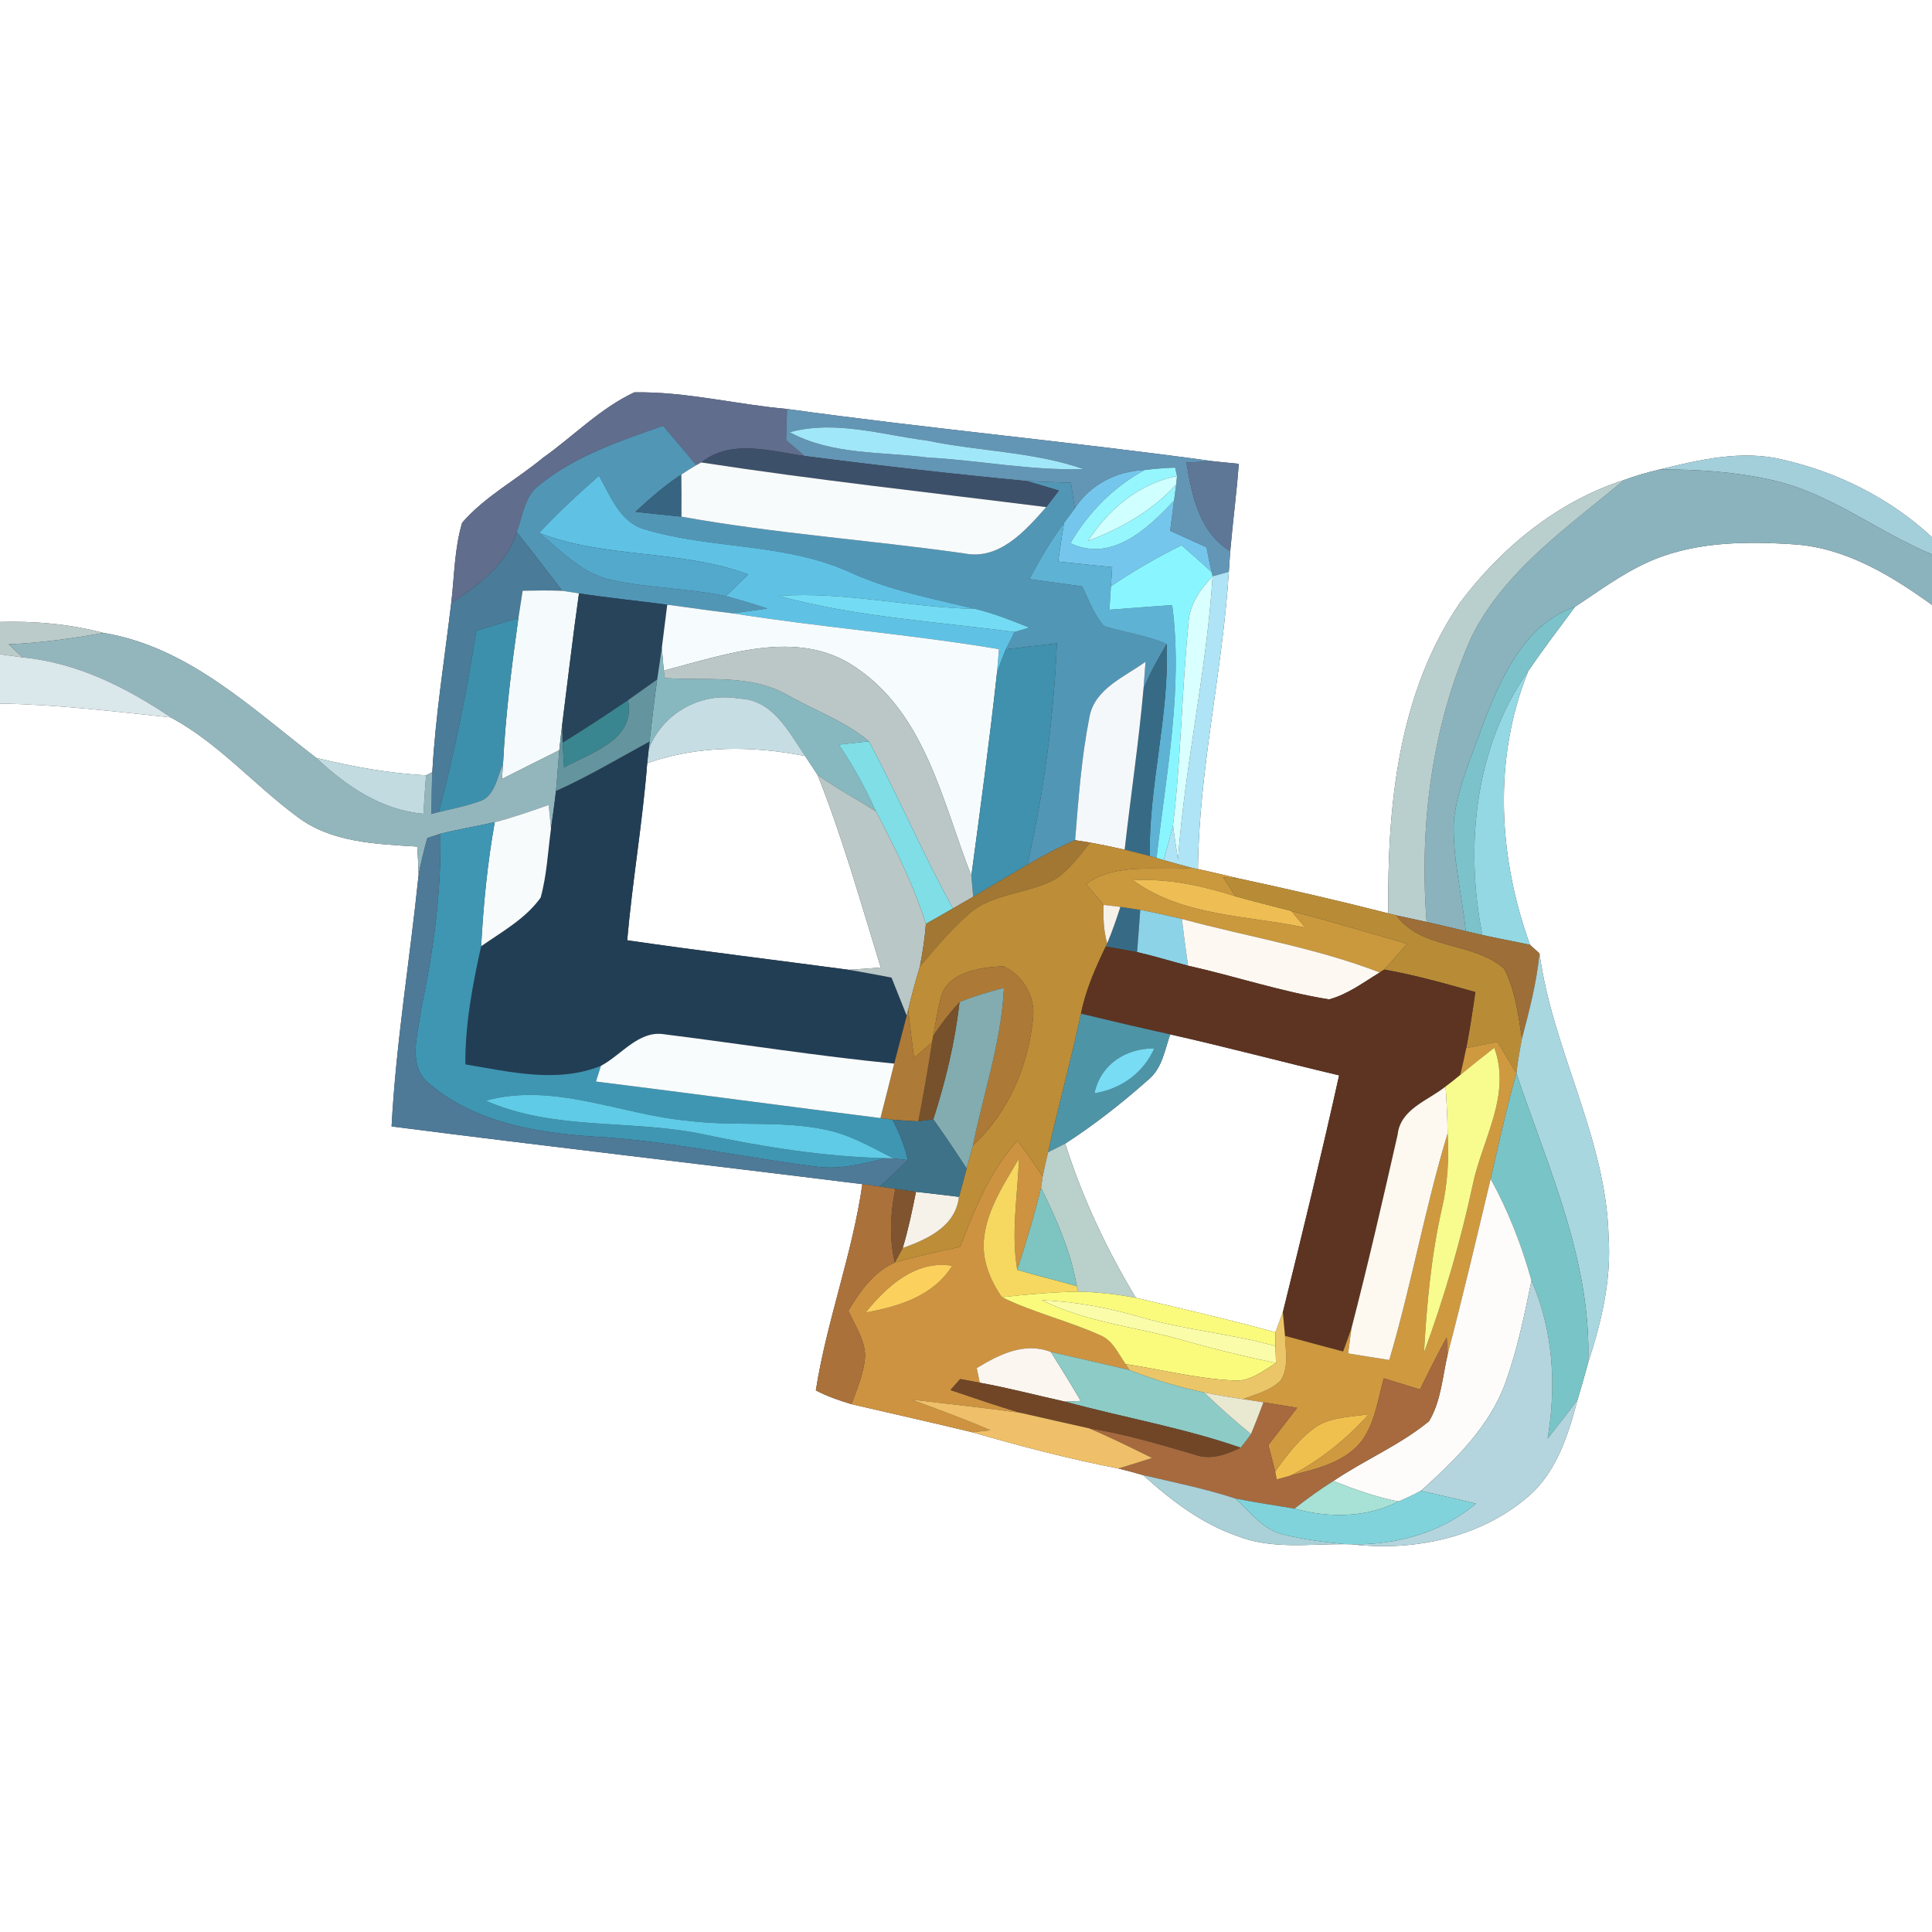 <?xml version="1.0" encoding="UTF-8" ?>
<!DOCTYPE svg PUBLIC "-//W3C//DTD SVG 1.1//EN" "http://www.w3.org/Graphics/SVG/1.1/DTD/svg11.dtd">
<svg width="250pt" height="250pt" viewBox="0 0 250 250" version="1.1" xmlns="http://www.w3.org/2000/svg">
<rect x="0" y="0" width="250" height="250" fill="#333333" stroke="none"/>
<g id="#ffffffff">
<path fill="#ffffff" opacity="1.00" d=" M 0.00 0.00 L 250.00 0.00 L 250.00 69.52 C 244.60 64.49 237.78 61.09 230.61 59.46 C 225.33 58.20 219.94 59.49 214.80 60.74 C 213.22 61.11 211.67 61.55 210.15 62.11 C 201.59 64.87 194.29 70.83 188.94 77.97 C 180.90 89.69 179.49 104.37 179.65 118.19 C 173.20 116.54 166.70 115.05 160.19 113.65 C 158.46 113.25 156.74 112.82 155.01 112.46 C 155.15 99.52 158.20 86.86 159.01 73.99 C 159.06 73.32 159.14 72.00 159.19 71.33 C 159.52 67.56 160.02 63.80 160.30 60.02 C 159.51 59.94 157.92 59.78 157.13 59.70 C 138.73 57.17 120.23 55.47 101.84 52.92 C 95.24 52.34 88.72 50.65 82.08 50.77 C 77.66 52.84 74.21 56.44 70.26 59.24 C 66.82 62.09 62.75 64.24 59.80 67.64 C 58.80 71.00 58.80 74.56 58.39 78.03 C 57.52 85.32 56.35 92.58 55.94 99.92 L 55.14 100.33 C 50.34 100.07 45.59 99.21 40.92 98.07 C 32.48 91.60 24.32 83.69 13.39 81.90 C 9.02 80.75 4.51 80.35 0.00 80.48 L 0.00 0.00 Z" />
<path fill="#ffffff" opacity="1.00" d=" M 212.94 72.88 C 218.87 70.10 225.60 70.01 232.00 70.43 C 238.73 70.82 244.68 74.44 250.00 78.28 L 250.00 250.00 L 0.00 250.00 L 0.00 91.04 C 7.41 91.16 14.76 92.06 22.12 92.84 C 28.25 96.15 32.84 101.51 38.38 105.62 C 42.81 109.04 48.64 109.21 53.99 109.55 C 54.07 110.76 54.13 111.97 54.17 113.18 C 53.06 124.05 51.25 134.85 50.67 145.76 C 70.96 148.37 91.29 150.70 111.59 153.23 C 110.30 162.28 106.98 170.90 105.57 179.92 C 107.03 180.69 108.60 181.22 110.18 181.70 C 115.40 182.91 120.63 184.08 125.84 185.34 C 132.07 187.14 138.34 188.79 144.71 190.02 C 145.78 190.28 146.86 190.57 147.92 190.88 C 151.53 194.14 155.48 197.16 160.13 198.77 C 164.57 200.51 169.41 199.78 174.05 199.81 L 174.90 199.83 C 182.89 200.77 191.48 199.02 197.70 193.69 C 201.44 190.50 202.93 185.65 204.15 181.07 C 204.63 179.49 205.08 177.90 205.51 176.31 C 207.23 171.04 208.54 165.55 208.15 159.97 C 207.81 147.20 200.90 135.90 199.21 123.38 C 198.91 123.10 198.29 122.54 197.98 122.26 C 193.87 110.91 193.17 98.15 197.76 86.82 C 199.69 84.00 201.76 81.27 203.81 78.52 C 206.79 76.56 209.68 74.39 212.94 72.88 Z" />
<path fill="#ffffff" opacity="1.00" d=" M 83.75 98.75 C 90.34 96.43 97.40 96.49 104.19 97.83 C 104.72 98.64 105.26 99.46 105.79 100.27 C 109.04 108.39 111.39 116.84 113.97 125.19 C 112.58 125.31 111.20 125.41 109.81 125.49 C 100.26 124.21 90.69 123.06 81.16 121.67 C 81.83 114.01 83.15 106.42 83.75 98.75 Z" />
<path fill="#ffffff" opacity="1.00" d=" M 151.42 133.85 C 158.74 135.49 165.98 137.43 173.28 139.15 C 171.01 149.41 168.52 159.61 166.00 169.81 C 165.76 170.46 165.29 171.75 165.05 172.40 C 159.07 170.76 153.02 169.36 146.98 167.94 C 143.19 161.66 140.06 154.98 137.84 147.98 C 141.66 145.51 145.25 142.68 148.65 139.66 C 150.38 138.21 150.72 135.87 151.42 133.85 Z" />
</g>
<g id="#606d8dff">
<path fill="#606d8d" opacity="1.00" d=" M 70.26 59.24 C 74.21 56.44 77.66 52.84 82.08 50.77 C 88.72 50.65 95.24 52.34 101.84 52.92 C 101.80 54.27 101.77 55.62 101.73 56.97 C 102.52 57.65 103.31 58.32 104.11 59.00 C 99.66 58.39 94.66 56.76 90.74 59.84 L 90.10 60.19 C 88.68 58.49 87.25 56.80 85.81 55.11 C 80.22 57.05 74.44 59.00 69.78 62.78 C 67.85 64.20 67.65 66.77 66.86 68.85 C 65.59 73.07 61.90 75.73 58.39 78.03 C 58.80 74.56 58.80 71.00 59.80 67.64 C 62.75 64.24 66.82 62.09 70.26 59.24 Z" />
</g>
<g id="#6395b5ff">
<path fill="#6395b5" opacity="1.00" d=" M 101.84 52.92 C 120.23 55.47 138.73 57.17 157.13 59.70 C 155.92 59.73 154.72 59.78 153.52 59.85 C 154.24 64.15 155.17 68.83 159.19 71.33 C 159.14 72.00 159.06 73.32 159.01 73.99 C 158.49 74.13 157.43 74.42 156.91 74.57 L 156.77 74.03 C 156.54 72.96 156.32 71.89 156.12 70.82 C 154.55 70.10 152.98 69.39 151.41 68.69 C 151.58 67.38 151.75 66.08 151.92 64.77 C 151.99 64.26 152.12 63.22 152.19 62.71 L 152.30 61.59 L 152.06 60.51 C 150.74 60.55 149.42 60.66 148.12 60.82 C 144.44 60.97 141.09 62.70 139.07 65.79 C 138.91 64.68 138.74 63.57 138.57 62.46 C 136.65 62.40 134.72 62.35 132.79 62.24 C 123.21 61.32 113.65 60.24 104.11 59.00 C 103.31 58.32 102.52 57.65 101.73 56.97 C 101.77 55.62 101.80 54.27 101.84 52.92 M 102.19 55.93 C 107.65 58.89 114.04 58.43 120.01 59.20 C 126.76 59.57 133.43 60.92 140.21 60.70 C 133.70 58.43 126.71 58.42 120.01 57.02 C 114.12 56.27 108.09 54.32 102.19 55.93 Z" />
</g>
<g id="#5296b6ff">
<path fill="#5296b6" opacity="1.00" d=" M 69.78 62.78 C 74.44 59.00 80.22 57.05 85.81 55.11 C 87.25 56.80 88.68 58.49 90.10 60.19 C 89.44 60.58 88.78 60.99 88.14 61.42 C 86.02 62.82 84.09 64.49 82.23 66.23 C 84.20 66.45 86.17 66.65 88.15 66.85 C 100.27 69.04 112.58 69.88 124.77 71.61 C 129.31 72.53 132.69 68.67 135.38 65.62 C 135.93 64.91 136.48 64.20 137.02 63.48 C 135.62 63.05 134.21 62.62 132.79 62.24 C 134.72 62.35 136.65 62.40 138.57 62.46 C 138.74 63.57 138.91 64.68 139.07 65.79 C 138.73 66.26 138.04 67.19 137.70 67.66 C 135.99 69.94 134.53 72.40 133.22 74.93 C 135.49 75.26 137.76 75.56 140.03 75.88 C 140.89 77.62 141.55 79.53 142.85 81.02 C 145.53 81.87 148.37 82.20 150.97 83.34 C 149.86 85.20 148.80 87.11 147.97 89.12 C 148.04 88.25 148.16 86.50 148.23 85.63 C 145.52 87.60 141.61 89.13 140.97 92.81 C 139.93 98.05 139.55 103.40 139.12 108.72 C 136.99 109.63 134.95 110.72 132.95 111.89 C 135.08 102.49 136.35 92.87 136.76 83.25 C 134.56 83.49 132.36 83.75 130.16 84.01 C 130.44 83.45 131.00 82.34 131.28 81.78 C 131.75 81.64 132.71 81.35 133.18 81.21 C 130.89 80.28 128.58 79.37 126.17 78.79 C 120.69 77.46 115.09 76.41 109.94 74.03 C 101.57 70.23 92.07 71.10 83.39 68.49 C 80.20 67.57 79.00 64.18 77.51 61.57 C 74.82 63.92 72.20 66.36 69.76 68.96 C 72.60 71.27 75.27 74.19 78.99 75.02 C 83.91 76.11 88.99 76.12 93.93 77.14 C 95.74 77.60 97.53 78.16 99.31 78.74 C 97.80 78.97 96.28 79.18 94.76 79.36 C 91.95 79.04 89.15 78.61 86.34 78.25 C 82.54 77.74 78.71 77.37 74.92 76.78 C 74.38 76.70 73.31 76.53 72.77 76.45 C 70.78 73.93 68.89 71.34 66.86 68.85 C 67.65 66.77 67.85 64.20 69.78 62.78 Z" />
</g>
<g id="#a1e7faff">
<path fill="#a1e7fa" opacity="1.00" d=" M 102.19 55.93 C 108.09 54.32 114.12 56.27 120.01 57.02 C 126.71 58.42 133.70 58.43 140.21 60.70 C 133.43 60.92 126.76 59.57 120.01 59.20 C 114.04 58.43 107.65 58.89 102.19 55.93 Z" />
</g>
<g id="#3d506aff">
<path fill="#3d506a" opacity="1.00" d=" M 90.74 59.84 C 94.66 56.76 99.66 58.39 104.11 59.00 C 113.65 60.24 123.21 61.32 132.79 62.24 C 134.21 62.62 135.62 63.05 137.02 63.48 C 136.48 64.20 135.93 64.91 135.38 65.62 C 120.49 63.74 105.57 62.12 90.74 59.84 Z" />
</g>
<g id="#a3cfdbff">
<path fill="#a3cfdb" opacity="1.00" d=" M 214.80 60.74 C 219.94 59.49 225.33 58.20 230.61 59.46 C 237.78 61.09 244.60 64.49 250.00 69.52 L 250.00 71.73 C 242.88 68.79 236.69 63.67 229.04 62.07 C 224.37 61.03 219.57 60.73 214.80 60.74 Z" />
</g>
<g id="#f8fbfcff">
<path fill="#f8fbfc" opacity="1.00" d=" M 90.10 60.19 L 90.74 59.84 C 105.57 62.12 120.49 63.74 135.38 65.62 C 132.69 68.67 129.31 72.53 124.77 71.61 C 112.58 69.88 100.27 69.04 88.15 66.85 C 88.17 65.03 88.16 63.22 88.14 61.42 C 88.78 60.99 89.44 60.58 90.10 60.19 Z" />
</g>
<g id="#5f7796ff">
<path fill="#5f7796" opacity="1.00" d=" M 153.52 59.85 C 154.72 59.78 155.92 59.73 157.13 59.70 C 157.92 59.78 159.51 59.94 160.30 60.02 C 160.02 63.80 159.52 67.56 159.19 71.33 C 155.17 68.83 154.24 64.15 153.52 59.85 Z" />
</g>
<g id="#75c6ecff">
<path fill="#75c6ec" opacity="1.00" d=" M 139.07 65.79 C 141.09 62.70 144.44 60.97 148.12 60.82 C 144.08 63.00 140.81 66.34 138.51 70.29 C 143.83 72.84 148.55 68.40 151.92 64.77 C 151.75 66.08 151.58 67.38 151.41 68.69 C 152.98 69.39 154.55 70.10 156.12 70.82 C 156.32 71.89 156.54 72.96 156.77 74.03 C 155.51 72.83 154.19 71.70 152.89 70.56 C 149.73 72.13 146.67 73.88 143.75 75.87 C 143.80 75.25 143.88 74.01 143.92 73.39 C 141.59 73.15 139.26 72.91 136.93 72.67 C 137.16 71.00 137.40 69.32 137.70 67.66 C 138.04 67.19 138.73 66.26 139.07 65.79 Z" />
</g>
<g id="#95f6feff">
<path fill="#95f6fe" opacity="1.00" d=" M 148.12 60.82 C 149.42 60.66 150.74 60.55 152.06 60.51 L 152.30 61.59 C 147.38 62.59 143.45 65.85 140.79 70.00 C 145.05 68.39 149.09 66.10 152.19 62.71 C 152.12 63.22 151.99 64.26 151.92 64.77 C 148.55 68.40 143.83 72.84 138.51 70.29 C 140.81 66.34 144.08 63.00 148.12 60.82 Z" />
</g>
<g id="#8bb3bdff">
<path fill="#8bb3bd" opacity="1.00" d=" M 210.15 62.11 C 211.67 61.55 213.22 61.11 214.80 60.74 C 219.57 60.73 224.37 61.03 229.04 62.07 C 236.69 63.67 242.88 68.79 250.00 71.73 L 250.00 78.28 C 244.68 74.44 238.73 70.82 232.00 70.43 C 225.60 70.01 218.87 70.10 212.94 72.88 C 209.68 74.39 206.79 76.56 203.81 78.52 C 197.41 80.73 194.45 87.27 192.13 93.10 C 190.65 97.36 188.68 101.54 188.13 106.05 C 187.91 110.91 189.17 115.68 189.67 120.49 C 187.98 120.08 186.29 119.68 184.60 119.30 C 183.64 106.77 185.27 93.90 190.43 82.37 C 194.74 73.74 202.96 68.15 210.15 62.11 Z" />
</g>
<g id="#5fc2e5ff">
<path fill="#5fc2e5" opacity="1.00" d=" M 69.76 68.96 C 72.20 66.36 74.82 63.92 77.51 61.57 C 79.00 64.18 80.20 67.57 83.39 68.49 C 92.07 71.10 101.57 70.23 109.94 74.03 C 115.09 76.41 120.69 77.46 126.17 78.79 C 117.67 78.62 109.29 76.50 100.77 77.11 C 110.71 79.83 121.09 80.43 131.28 81.78 C 131.00 82.34 130.44 83.45 130.16 84.01 C 129.74 85.01 129.36 86.02 129.01 87.05 C 129.07 86.29 129.20 84.77 129.27 84.00 C 117.82 82.08 106.23 81.18 94.76 79.36 C 96.28 79.18 97.80 78.97 99.31 78.74 C 97.53 78.16 95.74 77.60 93.93 77.14 C 94.89 76.20 95.86 75.27 96.82 74.33 C 88.07 71.08 78.46 72.31 69.76 68.96 Z" />
</g>
<g id="#376481ff">
<path fill="#376481" opacity="1.00" d=" M 82.23 66.23 C 84.09 64.49 86.02 62.82 88.14 61.42 C 88.16 63.22 88.17 65.03 88.15 66.85 C 86.17 66.65 84.20 66.45 82.23 66.23 Z" />
</g>
<g id="#cfffffff">
<path fill="#cfffff" opacity="1.00" d=" M 140.79 70.00 C 143.45 65.85 147.38 62.59 152.30 61.59 L 152.19 62.71 C 149.09 66.10 145.05 68.39 140.79 70.00 Z" />
</g>
<g id="#b9cfceff">
<path fill="#b9cfce" opacity="1.00" d=" M 188.94 77.97 C 194.29 70.83 201.59 64.87 210.15 62.11 C 202.96 68.15 194.74 73.74 190.43 82.37 C 185.27 93.90 183.64 106.77 184.60 119.30 C 183.29 119.02 181.98 118.74 180.68 118.45 C 180.42 118.39 179.91 118.26 179.65 118.19 C 179.49 104.37 180.90 89.69 188.94 77.97 Z" />
</g>
<g id="#5eb2d4ff">
<path fill="#5eb2d4" opacity="1.00" d=" M 133.22 74.93 C 134.53 72.40 135.99 69.94 137.70 67.66 C 137.40 69.32 137.16 71.00 136.93 72.67 C 139.26 72.91 141.59 73.15 143.92 73.39 C 143.88 74.01 143.80 75.25 143.75 75.87 C 143.69 76.88 143.62 77.89 143.56 78.90 C 146.26 78.68 148.97 78.49 151.68 78.29 C 153.12 89.23 150.86 100.18 149.66 111.03 L 148.77 110.77 C 148.65 101.56 151.32 92.56 150.97 83.34 C 148.37 82.20 145.53 81.87 142.85 81.02 C 141.55 79.53 140.89 77.62 140.03 75.88 C 137.76 75.56 135.49 75.26 133.22 74.93 Z" />
</g>
<g id="#4a7b98ff">
<path fill="#4a7b98" opacity="1.00" d=" M 66.86 68.85 C 68.89 71.34 70.78 73.93 72.77 76.45 C 71.06 76.38 69.34 76.41 67.63 76.44 C 67.44 77.62 67.26 78.80 67.08 79.98 C 65.26 80.52 63.45 81.07 61.64 81.61 C 60.40 89.51 58.83 97.35 56.79 105.08 L 55.80 105.34 C 55.83 103.53 55.86 101.72 55.94 99.92 C 56.35 92.58 57.52 85.32 58.39 78.03 C 61.90 75.73 65.59 73.07 66.86 68.85 Z" />
</g>
<g id="#53a9ccff">
<path fill="#53a9cc" opacity="1.00" d=" M 69.76 68.96 C 78.46 72.31 88.07 71.08 96.82 74.33 C 95.86 75.27 94.89 76.20 93.93 77.14 C 88.99 76.12 83.91 76.11 78.99 75.02 C 75.27 74.19 72.60 71.27 69.76 68.96 Z" />
</g>
<g id="#89f6ffff">
<path fill="#89f6ff" opacity="1.00" d=" M 143.75 75.87 C 146.67 73.88 149.73 72.13 152.89 70.56 C 154.19 71.70 155.51 72.83 156.77 74.03 L 156.91 74.57 C 155.27 76.29 153.85 78.32 153.78 80.79 C 152.91 89.44 152.83 98.16 151.79 106.80 C 151.42 108.31 150.99 109.80 150.58 111.30 L 149.66 111.03 C 150.86 100.18 153.12 89.23 151.68 78.29 C 148.97 78.49 146.26 78.68 143.56 78.90 C 143.62 77.89 143.69 76.88 143.75 75.87 Z" />
</g>
<g id="#aee4f5ff">
<path fill="#aee4f5" opacity="1.00" d=" M 156.91 74.57 C 157.43 74.42 158.49 74.13 159.01 73.99 C 158.20 86.86 155.15 99.52 155.01 112.46 L 154.23 112.30 C 153.00 111.98 151.79 111.65 150.58 111.30 C 150.99 109.80 151.42 108.31 151.79 106.80 C 151.97 108.28 152.20 109.75 152.43 111.22 C 153.33 98.93 156.13 86.86 156.91 74.57 Z" />
</g>
<g id="#d9ffffff">
<path fill="#d9ffff" opacity="1.00" d=" M 153.78 80.79 C 153.85 78.32 155.27 76.29 156.91 74.57 C 156.13 86.86 153.33 98.93 152.43 111.22 C 152.20 109.75 151.97 108.28 151.79 106.80 C 152.83 98.16 152.91 89.44 153.78 80.79 Z" />
</g>
<g id="#f5fbfcff">
<path fill="#f5fbfc" opacity="1.00" d=" M 67.63 76.44 C 69.34 76.41 71.06 76.38 72.77 76.45 C 73.31 76.53 74.38 76.70 74.92 76.78 C 74.11 82.47 73.46 88.18 72.73 93.88 C 72.60 94.94 72.48 96.01 72.37 97.08 C 69.89 98.30 67.42 99.56 64.95 100.80 C 64.99 100.32 65.05 99.37 65.09 98.89 C 65.41 92.55 66.20 86.26 67.08 79.98 C 67.26 78.80 67.44 77.62 67.63 76.44 Z" />
</g>
<g id="#27445bff">
<path fill="#27445b" opacity="1.00" d=" M 74.92 76.78 C 78.71 77.37 82.54 77.74 86.34 78.25 C 86.12 80.11 85.86 81.97 85.64 83.84 C 85.45 85.20 85.23 86.56 85.04 87.92 C 83.77 88.81 82.52 89.72 81.26 90.61 C 78.48 92.50 75.66 94.34 72.80 96.11 C 72.78 95.55 72.75 94.44 72.73 93.88 C 73.46 88.18 74.11 82.47 74.92 76.78 Z" />
</g>
<g id="#73dcf4ff">
<path fill="#73dcf4" opacity="1.00" d=" M 100.77 77.11 C 109.29 76.50 117.67 78.62 126.17 78.79 C 128.58 79.37 130.89 80.28 133.18 81.21 C 132.71 81.35 131.75 81.64 131.28 81.78 C 121.09 80.43 110.71 79.83 100.77 77.11 Z" />
</g>
<g id="#f6fcfeff">
<path fill="#f6fcfe" opacity="1.00" d=" M 86.34 78.25 C 89.15 78.61 91.95 79.04 94.76 79.36 C 106.23 81.18 117.82 82.08 129.27 84.00 C 129.20 84.77 129.07 86.29 129.01 87.05 C 128.05 95.83 126.87 104.58 125.69 113.33 C 121.95 103.79 119.78 92.38 110.65 86.31 C 103.18 81.23 93.80 84.74 85.89 86.77 C 85.83 86.04 85.70 84.57 85.64 83.84 C 85.86 81.97 86.12 80.11 86.34 78.25 Z" />
</g>
<g id="#7cc2caff">
<path fill="#7cc2ca" opacity="1.00" d=" M 192.13 93.10 C 194.45 87.27 197.41 80.73 203.81 78.52 C 201.76 81.27 199.69 84.00 197.76 86.82 C 190.86 96.58 189.52 109.49 191.82 120.99 C 191.28 120.86 190.21 120.61 189.67 120.49 C 189.17 115.68 187.91 110.91 188.13 106.05 C 188.68 101.54 190.65 97.36 192.13 93.10 Z" />
</g>
<g id="#bbcbcaff">
<path fill="#bbcbca" opacity="1.00" d=" M 0.00 80.48 C 4.51 80.35 9.02 80.75 13.39 81.90 C 9.33 82.62 5.24 83.20 1.12 83.37 C 1.72 83.94 2.33 84.50 2.93 85.07 C 2.19 84.97 0.73 84.76 0.00 84.66 L 0.00 80.48 Z" />
</g>
<g id="#3d90acff">
<path fill="#3d90ac" opacity="1.00" d=" M 61.64 81.61 C 63.45 81.07 65.26 80.52 67.08 79.98 C 66.20 86.26 65.41 92.55 65.09 98.89 C 64.28 100.61 64.03 103.21 61.87 103.75 C 60.22 104.34 58.49 104.66 56.79 105.08 C 58.83 97.35 60.40 89.51 61.64 81.61 Z" />
</g>
<g id="#93b6bdff">
<path fill="#93b6bd" opacity="1.00" d=" M 1.12 83.37 C 5.24 83.20 9.33 82.62 13.39 81.90 C 24.32 83.69 32.48 91.60 40.92 98.07 C 44.80 101.71 49.33 104.83 54.79 105.30 C 54.90 103.64 54.99 101.98 55.14 100.33 L 55.94 99.92 C 55.86 101.72 55.83 103.53 55.80 105.34 L 56.79 105.08 C 58.49 104.66 60.22 104.34 61.87 103.75 C 64.03 103.21 64.28 100.61 65.09 98.89 C 65.05 99.37 64.99 100.32 64.95 100.80 C 67.42 99.56 69.89 98.30 72.37 97.08 C 72.22 98.84 72.11 100.61 71.94 102.37 C 71.77 103.98 71.52 105.59 71.30 107.20 C 71.23 106.44 71.07 104.92 71.00 104.16 C 68.69 104.96 66.39 105.79 64.02 106.39 C 61.68 106.92 59.31 107.30 56.99 107.89 C 56.56 108.03 55.72 108.31 55.30 108.44 C 54.85 110.01 54.48 111.59 54.17 113.18 C 54.13 111.97 54.07 110.76 53.99 109.55 C 48.64 109.21 42.81 109.04 38.38 105.62 C 32.84 101.51 28.25 96.15 22.12 92.84 C 16.35 88.95 9.96 85.74 2.93 85.07 C 2.33 84.50 1.72 83.94 1.12 83.37 Z" />
</g>
<g id="#3f91adff">
<path fill="#3f91ad" opacity="1.00" d=" M 130.16 84.01 C 132.36 83.75 134.56 83.49 136.76 83.25 C 136.35 92.87 135.08 102.49 132.95 111.89 C 130.60 113.26 128.27 114.66 125.93 116.04 C 125.87 115.36 125.75 114.01 125.69 113.33 C 126.87 104.58 128.05 95.83 129.01 87.05 C 129.36 86.02 129.74 85.01 130.16 84.01 Z" />
</g>
<g id="#87b8c0ff">
<path fill="#87b8c0" opacity="1.00" d=" M 85.04 87.92 C 85.23 86.56 85.45 85.20 85.64 83.84 C 85.70 84.57 85.83 86.04 85.89 86.77 L 86.04 87.74 C 91.38 88.12 97.16 87.16 102.00 89.99 C 105.48 91.96 109.35 93.32 112.45 95.92 C 111.14 96.06 109.84 96.22 108.53 96.36 C 110.42 99.07 111.96 102.00 113.35 104.99 C 110.84 103.41 108.22 102.00 105.79 100.27 C 105.26 99.46 104.72 98.64 104.19 97.83 C 102.06 94.70 99.97 90.49 95.62 90.40 C 90.70 89.50 85.79 92.26 83.95 96.89 L 84.05 95.97 C 84.35 93.28 84.66 90.60 85.04 87.92 Z" />
</g>
<g id="#bbc7c7ff">
<path fill="#bbc7c7" opacity="1.00" d=" M 85.89 86.77 C 93.80 84.74 103.18 81.23 110.65 86.31 C 119.78 92.38 121.95 103.79 125.69 113.33 C 125.75 114.01 125.87 115.36 125.93 116.04 C 125.06 116.54 124.18 117.05 123.31 117.55 C 119.42 110.48 116.24 103.04 112.45 95.92 C 109.35 93.32 105.48 91.96 102.00 89.99 C 97.16 87.16 91.38 88.12 86.04 87.74 L 85.89 86.77 Z" />
</g>
<g id="#376b85ff">
<path fill="#376b85" opacity="1.00" d=" M 147.97 89.12 C 148.80 87.11 149.86 85.20 150.97 83.34 C 151.32 92.56 148.65 101.56 148.77 110.77 C 147.69 110.48 146.61 110.21 145.53 109.95 C 146.31 103.00 147.35 96.08 147.97 89.12 Z" />
<path fill="#376b85" opacity="1.00" d=" M 144.98 117.35 C 145.62 117.45 146.91 117.64 147.55 117.74 C 147.42 119.56 147.29 121.38 147.14 123.20 C 146.13 123.02 144.10 122.65 143.09 122.47 L 143.27 122.07 C 143.92 120.53 144.46 118.94 144.98 117.35 Z" />
</g>
<g id="#dae7ebff">
<path fill="#dae7eb" opacity="1.00" d=" M 0.00 84.66 C 0.73 84.76 2.19 84.97 2.93 85.07 C 9.96 85.74 16.35 88.95 22.12 92.84 C 14.76 92.06 7.41 91.16 0.00 91.04 L 0.00 84.66 Z" />
</g>
<g id="#f5f8fbff">
<path fill="#f5f8fb" opacity="1.00" d=" M 140.97 92.81 C 141.61 89.13 145.52 87.60 148.23 85.63 C 148.16 86.50 148.04 88.25 147.97 89.12 C 147.35 96.08 146.31 103.00 145.53 109.95 C 144.05 109.61 142.56 109.30 141.07 109.03 C 140.58 108.95 139.61 108.79 139.12 108.72 C 139.55 103.40 139.93 98.05 140.97 92.81 Z" />
</g>
<g id="#94d8e4ff">
<path fill="#94d8e4" opacity="1.00" d=" M 191.82 120.99 C 189.52 109.49 190.86 96.58 197.76 86.82 C 193.17 98.15 193.87 110.91 197.98 122.26 C 195.93 121.82 193.86 121.44 191.82 120.99 Z" />
</g>
<g id="#64949eff">
<path fill="#64949e" opacity="1.00" d=" M 81.26 90.61 C 82.52 89.72 83.77 88.81 85.04 87.92 C 84.66 90.60 84.35 93.28 84.05 95.97 C 80.04 98.15 76.12 100.50 71.94 102.37 C 72.11 100.61 72.22 98.84 72.37 97.08 C 72.48 96.01 72.60 94.94 72.73 93.88 C 72.75 94.44 72.78 95.55 72.80 96.11 C 72.84 96.91 72.94 98.51 72.99 99.30 C 76.49 97.37 82.28 95.74 81.26 90.61 Z" />
</g>
<g id="#c6dde3ff">
<path fill="#c6dde3" opacity="1.00" d=" M 83.95 96.89 C 85.79 92.26 90.70 89.50 95.62 90.40 C 99.97 90.49 102.06 94.70 104.19 97.83 C 97.40 96.49 90.34 96.43 83.75 98.75 C 83.80 98.29 83.90 97.36 83.95 96.89 Z" />
</g>
<g id="#3a8690ff">
<path fill="#3a8690" opacity="1.00" d=" M 72.80 96.11 C 75.66 94.34 78.48 92.50 81.26 90.61 C 82.28 95.74 76.49 97.37 72.99 99.30 C 72.94 98.51 72.84 96.91 72.80 96.11 Z" />
</g>
<g id="#223e55ff">
<path fill="#223e55" opacity="1.00" d=" M 71.94 102.37 C 76.12 100.50 80.04 98.15 84.05 95.97 L 83.95 96.89 C 83.90 97.36 83.80 98.29 83.75 98.75 C 83.15 106.42 81.83 114.01 81.16 121.67 C 90.69 123.06 100.26 124.21 109.81 125.49 C 111.67 125.79 113.51 126.16 115.36 126.50 C 116.02 128.15 116.67 129.79 117.33 131.43 C 116.80 133.50 116.24 135.56 115.71 137.63 C 105.77 136.66 95.90 135.08 85.99 133.84 C 82.67 133.28 80.44 136.50 77.76 137.92 C 72.11 140.20 65.99 138.69 60.22 137.73 C 60.18 132.56 61.14 127.47 62.26 122.44 C 64.96 120.56 68.01 118.88 69.96 116.15 C 70.76 113.24 70.90 110.19 71.30 107.20 C 71.52 105.59 71.77 103.98 71.94 102.37 Z" />
</g>
<g id="#7fdee6ff">
<path fill="#7fdee6" opacity="1.00" d=" M 108.53 96.36 C 109.84 96.22 111.14 96.06 112.45 95.92 C 116.24 103.04 119.42 110.48 123.31 117.55 C 122.15 118.23 120.98 118.89 119.81 119.55 C 118.20 114.48 115.80 109.70 113.35 104.99 C 111.96 102.00 110.42 99.07 108.53 96.36 Z" />
</g>
<g id="#c1dbe1ff">
<path fill="#c1dbe1" opacity="1.00" d=" M 40.92 98.07 C 45.59 99.21 50.34 100.07 55.14 100.33 C 54.99 101.98 54.90 103.64 54.79 105.30 C 49.33 104.83 44.80 101.71 40.92 98.07 Z" />
</g>
<g id="#b9c7c6ff">
<path fill="#b9c7c6" opacity="1.00" d=" M 105.79 100.27 C 108.22 102.00 110.84 103.41 113.35 104.99 C 115.80 109.70 118.20 114.48 119.81 119.55 C 119.67 121.41 119.39 123.25 119.03 125.08 C 118.48 126.91 117.96 128.76 117.53 130.63 L 117.33 131.43 C 116.67 129.79 116.02 128.15 115.36 126.50 C 113.51 126.16 111.67 125.79 109.81 125.49 C 111.20 125.41 112.58 125.31 113.97 125.19 C 111.39 116.84 109.04 108.39 105.79 100.27 Z" />
</g>
<g id="#f7fbfcff">
<path fill="#f7fbfc" opacity="1.00" d=" M 64.02 106.39 C 66.39 105.79 68.69 104.96 71.00 104.16 C 71.07 104.92 71.23 106.44 71.30 107.20 C 70.90 110.19 70.76 113.24 69.96 116.15 C 68.01 118.88 64.96 120.56 62.26 122.44 C 62.55 117.06 63.07 111.70 64.02 106.39 Z" />
</g>
<g id="#3e96b3ff">
<path fill="#3e96b3" opacity="1.00" d=" M 56.99 107.89 C 59.31 107.30 61.68 106.92 64.02 106.39 C 63.07 111.70 62.55 117.06 62.26 122.44 C 61.14 127.47 60.18 132.56 60.22 137.73 C 65.99 138.69 72.11 140.20 77.76 137.92 C 77.60 138.43 77.28 139.44 77.12 139.95 C 89.39 141.48 101.65 143.14 113.93 144.68 C 114.31 144.73 115.09 144.83 115.48 144.88 C 116.36 146.53 117.07 148.29 117.47 150.12 C 117.00 150.07 116.08 149.95 115.62 149.90 C 112.81 148.48 110.04 146.85 106.92 146.20 C 101.04 144.94 94.97 145.79 89.04 145.03 C 80.29 144.23 71.70 140.01 62.84 142.42 C 71.74 146.36 81.72 144.81 91.06 146.79 C 98.82 148.43 106.67 149.68 114.61 149.87 C 111.56 150.63 108.42 151.44 105.26 150.91 C 95.84 149.72 86.53 147.61 77.03 147.09 C 69.58 146.59 61.60 145.32 55.70 140.36 C 52.57 138.04 54.11 133.85 54.48 130.65 C 56.07 123.16 57.11 115.56 56.99 107.89 Z" />
</g>
<g id="#4e7a98ff">
<path fill="#4e7a98" opacity="1.00" d=" M 55.30 108.44 C 55.72 108.31 56.56 108.03 56.99 107.89 C 57.11 115.56 56.07 123.16 54.48 130.65 C 54.11 133.85 52.57 138.04 55.70 140.36 C 61.60 145.32 69.58 146.59 77.03 147.09 C 86.53 147.61 95.84 149.72 105.26 150.91 C 108.42 151.44 111.56 150.63 114.61 149.87 L 115.62 149.90 C 116.08 149.95 117.00 150.07 117.47 150.12 C 116.28 151.29 115.06 152.42 113.84 153.55 C 113.28 153.47 112.15 153.31 111.59 153.23 C 91.29 150.70 70.96 148.37 50.67 145.76 C 51.25 134.85 53.06 124.05 54.17 113.18 C 54.48 111.59 54.85 110.01 55.30 108.44 Z" />
</g>
<g id="#a17733ff">
<path fill="#a17733" opacity="1.00" d=" M 132.95 111.89 C 134.95 110.72 136.99 109.63 139.12 108.72 C 139.61 108.79 140.58 108.95 141.07 109.03 C 139.74 110.66 138.48 112.42 136.74 113.65 C 133.16 115.73 128.51 115.46 125.32 118.30 C 123.02 120.36 121.00 122.71 119.03 125.08 C 119.39 123.25 119.67 121.41 119.81 119.55 C 120.98 118.89 122.15 118.23 123.31 117.55 C 124.18 117.05 125.06 116.54 125.93 116.04 C 128.27 114.66 130.60 113.26 132.95 111.89 Z" />
</g>
<g id="#bd8d37ff">
<path fill="#bd8d37" opacity="1.00" d=" M 141.07 109.03 C 142.56 109.30 144.05 109.61 145.53 109.95 C 146.61 110.21 147.69 110.48 148.77 110.77 L 149.66 111.03 L 150.58 111.30 C 151.79 111.65 153.00 111.98 154.23 112.30 C 149.65 112.72 144.51 111.51 140.52 114.40 C 141.29 115.28 142.05 116.18 142.81 117.09 C 142.75 118.76 142.80 120.45 143.27 122.07 L 143.09 122.47 C 141.75 125.26 140.48 128.11 139.88 131.17 C 138.60 137.18 136.95 143.10 135.62 149.10 C 135.37 150.14 135.14 151.19 134.92 152.24 C 133.89 150.65 132.77 149.12 131.66 147.58 C 128.13 151.52 126.11 156.45 124.26 161.33 C 121.42 161.97 118.58 162.57 115.78 163.37 C 116.04 162.90 116.56 161.97 116.81 161.50 C 120.02 160.34 123.64 158.72 124.09 154.87 C 124.44 153.65 124.75 152.42 125.08 151.20 C 125.34 150.20 125.62 149.20 125.90 148.21 C 130.53 143.93 133.09 137.84 133.69 131.62 C 133.96 128.92 132.31 126.14 129.83 125.04 C 126.79 125.14 122.27 125.83 121.66 129.45 C 121.28 130.96 121.03 132.49 120.77 134.02 L 120.61 134.87 C 119.84 135.55 119.06 136.24 118.28 136.92 C 118.01 134.83 117.73 132.73 117.53 130.63 C 117.96 128.76 118.48 126.91 119.03 125.08 C 121.00 122.71 123.02 120.36 125.32 118.30 C 128.51 115.46 133.16 115.73 136.74 113.65 C 138.48 112.42 139.74 110.66 141.07 109.03 Z" />
</g>
<g id="#ca983dff">
<path fill="#ca983d" opacity="1.00" d=" M 140.52 114.40 C 144.51 111.51 149.65 112.72 154.23 112.30 L 155.01 112.46 C 156.74 112.82 158.46 113.25 160.19 113.65 C 159.71 113.62 158.76 113.58 158.29 113.55 C 158.82 114.37 159.35 115.18 159.89 115.99 C 155.60 114.62 151.15 113.65 146.61 113.90 C 153.05 118.61 161.39 118.43 168.89 120.03 C 168.28 119.31 167.68 118.59 167.07 117.87 C 172.10 119.20 177.09 120.67 182.08 122.12 C 181.10 123.24 180.15 124.38 179.12 125.46 L 178.54 125.84 C 170.27 122.63 161.46 121.23 152.93 118.91 C 151.14 118.49 149.35 118.08 147.55 117.74 C 146.91 117.64 145.62 117.45 144.98 117.35 C 144.44 117.29 143.35 117.15 142.81 117.09 C 142.05 116.18 141.29 115.28 140.52 114.40 Z" />
</g>
<g id="#eebe54ff">
<path fill="#eebe54" opacity="1.00" d=" M 146.61 113.90 C 151.15 113.65 155.60 114.62 159.89 115.99 C 162.27 116.65 164.68 117.25 167.07 117.87 C 167.68 118.59 168.28 119.31 168.89 120.03 C 161.39 118.43 153.05 118.61 146.61 113.90 Z" />
</g>
<g id="#b88c37ff">
<path fill="#b88c37" opacity="1.00" d=" M 158.29 113.55 C 158.76 113.58 159.71 113.62 160.19 113.65 C 166.70 115.05 173.20 116.54 179.65 118.19 C 179.91 118.26 180.42 118.39 180.68 118.45 C 183.95 122.94 190.63 121.81 194.63 125.35 C 196.09 128.14 196.46 131.34 196.94 134.41 C 196.66 135.89 196.39 137.38 196.22 138.89 C 195.39 137.53 194.57 136.17 193.76 134.82 C 192.42 135.08 191.07 135.35 189.73 135.63 C 190.20 133.22 190.56 130.79 190.91 128.37 C 187.01 127.27 183.11 126.17 179.12 125.46 C 180.15 124.38 181.10 123.24 182.08 122.12 C 177.09 120.67 172.10 119.20 167.07 117.87 C 164.68 117.25 162.27 116.65 159.89 115.99 C 159.35 115.18 158.82 114.37 158.29 113.55 Z" />
</g>
<g id="#f6f2eaff">
<path fill="#f6f2ea" opacity="1.00" d=" M 142.81 117.09 C 143.35 117.15 144.44 117.29 144.98 117.35 C 144.46 118.94 143.92 120.53 143.27 122.07 C 142.80 120.45 142.75 118.76 142.81 117.09 Z" />
<path fill="#f6f2ea" opacity="1.00" d=" M 118.53 154.22 C 120.38 154.44 122.23 154.63 124.09 154.87 C 123.64 158.72 120.02 160.34 116.81 161.50 C 117.53 159.11 118.04 156.66 118.53 154.22 Z" />
</g>
<g id="#8dd3e7ff">
<path fill="#8dd3e7" opacity="1.00" d=" M 147.55 117.74 C 149.35 118.08 151.14 118.49 152.93 118.91 C 153.18 120.93 153.44 122.95 153.73 124.96 C 151.53 124.38 149.36 123.71 147.14 123.20 C 147.29 121.38 147.42 119.56 147.55 117.74 Z" />
</g>
<g id="#fdf9f2ff">
<path fill="#fdf9f2" opacity="1.00" d=" M 152.93 118.91 C 161.46 121.23 170.27 122.63 178.54 125.84 C 176.43 127.12 174.40 128.67 171.98 129.32 C 165.80 128.33 159.83 126.32 153.73 124.96 C 153.44 122.95 153.18 120.93 152.93 118.91 Z" />
</g>
<g id="#9d6e38ff">
<path fill="#9d6e38" opacity="1.00" d=" M 194.63 125.35 C 190.63 121.81 183.95 122.94 180.68 118.45 C 181.98 118.74 183.29 119.02 184.60 119.30 C 186.29 119.68 187.98 120.08 189.67 120.49 C 190.21 120.61 191.28 120.86 191.82 120.99 C 193.86 121.44 195.93 121.82 197.98 122.26 C 198.29 122.54 198.91 123.10 199.21 123.38 C 198.85 127.12 197.89 130.77 196.94 134.41 C 196.46 131.34 196.09 128.14 194.63 125.35 Z" />
</g>
<g id="#5d3421ff">
<path fill="#5d3421" opacity="1.00" d=" M 139.88 131.17 C 140.48 128.11 141.75 125.26 143.09 122.47 C 144.10 122.65 146.13 123.02 147.14 123.20 C 149.36 123.71 151.53 124.38 153.73 124.96 C 159.83 126.32 165.80 128.33 171.98 129.32 C 174.40 128.67 176.43 127.12 178.54 125.84 L 179.12 125.46 C 183.11 126.17 187.01 127.27 190.91 128.37 C 190.56 130.79 190.20 133.22 189.73 135.63 C 189.50 136.79 189.24 137.94 188.96 139.09 C 188.34 139.61 187.71 140.11 187.06 140.59 C 184.79 142.43 181.20 143.49 180.85 146.84 C 178.95 155.21 177.03 163.58 174.88 171.88 C 174.53 172.89 174.17 173.88 173.80 174.88 C 171.29 174.22 168.78 173.55 166.28 172.86 C 166.21 172.10 166.07 170.57 166.00 169.81 C 168.52 159.61 171.01 149.41 173.28 139.15 C 165.98 137.43 158.74 135.49 151.42 133.85 C 147.56 133.00 143.72 132.10 139.88 131.17 Z" />
</g>
<g id="#a9d7e0ff">
<path fill="#a9d7e0" opacity="1.00" d=" M 199.21 123.38 C 200.90 135.90 207.81 147.20 208.15 159.97 C 208.54 165.55 207.23 171.04 205.51 176.31 C 205.95 163.15 200.31 151.07 196.22 138.89 C 196.39 137.38 196.66 135.89 196.94 134.41 C 197.89 130.77 198.85 127.12 199.21 123.38 Z" />
</g>
<g id="#ac7a36ff">
<path fill="#ac7a36" opacity="1.00" d=" M 121.66 129.45 C 122.27 125.83 126.79 125.14 129.83 125.04 C 132.31 126.14 133.96 128.92 133.69 131.62 C 133.09 137.84 130.53 143.93 125.90 148.21 C 127.27 141.42 129.58 134.79 129.91 127.82 C 127.97 128.36 126.02 128.90 124.16 129.67 C 122.92 131.03 121.79 132.49 120.77 134.02 C 121.03 132.49 121.28 130.96 121.66 129.45 Z" />
</g>
<g id="#82acafff">
<path fill="#82acaf" opacity="1.00" d=" M 124.16 129.67 C 126.02 128.90 127.97 128.36 129.91 127.82 C 129.58 134.79 127.27 141.42 125.90 148.21 C 125.62 149.20 125.34 150.20 125.08 151.20 C 123.68 149.05 122.26 146.93 120.77 144.84 C 122.36 139.90 123.58 134.84 124.16 129.67 Z" />
</g>
<g id="#76512bff">
<path fill="#76512b" opacity="1.00" d=" M 120.77 134.02 C 121.79 132.49 122.92 131.03 124.16 129.67 C 123.58 134.84 122.36 139.90 120.77 144.84 C 120.29 144.91 119.31 145.03 118.82 145.10 C 119.49 141.70 120.08 138.29 120.61 134.87 L 120.77 134.02 Z" />
</g>
<g id="#ae7a37ff">
<path fill="#ae7a37" opacity="1.00" d=" M 117.33 131.43 L 117.53 130.63 C 117.73 132.73 118.01 134.83 118.28 136.92 C 119.06 136.24 119.84 135.55 120.61 134.87 C 120.08 138.29 119.49 141.70 118.82 145.10 C 117.71 145.06 116.59 144.99 115.48 144.88 C 115.09 144.83 114.31 144.73 113.93 144.68 C 114.54 142.34 115.12 139.98 115.71 137.63 C 116.24 135.56 116.80 133.50 117.33 131.43 Z" />
</g>
<g id="#4e94a7ff">
<path fill="#4e94a7" opacity="1.00" d=" M 139.88 131.17 C 143.72 132.10 147.56 133.00 151.42 133.85 C 150.72 135.87 150.38 138.21 148.65 139.66 C 145.25 142.68 141.66 145.51 137.84 147.98 C 137.29 148.26 136.18 148.82 135.62 149.10 C 136.95 143.10 138.60 137.18 139.88 131.17 M 141.62 141.47 C 145.07 140.92 147.93 138.86 149.37 135.66 C 145.65 135.65 142.44 137.71 141.62 141.47 Z" />
</g>
<g id="#f8fcfdff">
<path fill="#f8fcfd" opacity="1.00" d=" M 77.76 137.92 C 80.44 136.50 82.67 133.28 85.99 133.84 C 95.90 135.08 105.77 136.66 115.71 137.63 C 115.12 139.98 114.54 142.34 113.93 144.68 C 101.65 143.14 89.39 141.48 77.12 139.95 C 77.28 139.44 77.60 138.43 77.76 137.92 Z" />
</g>
<g id="#cf9940ff">
<path fill="#cf9940" opacity="1.00" d=" M 189.73 135.63 C 191.07 135.35 192.42 135.08 193.76 134.82 C 194.57 136.17 195.39 137.53 196.22 138.89 C 194.94 143.40 193.94 147.99 192.89 152.56 C 191.08 160.11 189.31 167.68 187.34 175.19 C 187.30 174.66 187.24 173.59 187.20 173.05 C 185.99 175.27 184.86 177.53 183.75 179.80 C 182.18 179.32 180.62 178.84 179.06 178.35 C 178.32 181.06 177.93 183.99 176.29 186.35 C 174.07 189.28 170.30 190.08 166.95 190.95 C 170.82 188.98 174.22 186.21 177.12 183.00 C 174.88 183.37 172.45 183.33 170.45 184.53 C 168.21 186.05 166.56 188.25 165.01 190.42 C 164.72 189.27 164.43 188.13 164.12 186.99 C 165.36 185.38 166.60 183.78 167.85 182.17 C 166.39 181.93 164.94 181.69 163.49 181.46 C 162.83 181.36 161.49 181.15 160.83 181.04 C 162.51 180.41 164.40 179.95 165.71 178.64 C 166.82 176.93 166.33 174.76 166.28 172.86 C 168.78 173.55 171.29 174.22 173.80 174.88 C 174.17 173.88 174.53 172.89 174.88 171.88 C 174.77 172.70 174.56 174.32 174.45 175.13 C 176.22 175.42 177.99 175.71 179.77 175.98 C 182.64 166.30 184.38 156.33 187.32 146.66 C 187.52 149.94 187.32 153.24 186.57 156.44 C 185.19 162.54 184.62 168.77 184.27 175.00 C 186.87 167.93 188.99 160.69 190.57 153.32 C 191.79 147.45 195.61 141.71 193.36 135.58 C 191.88 136.73 190.40 137.90 188.96 139.09 C 189.24 137.94 189.50 136.79 189.73 135.63 Z" />
</g>
<g id="#78dcf4ff">
<path fill="#78dcf4" opacity="1.00" d=" M 141.62 141.47 C 142.44 137.71 145.65 135.65 149.37 135.66 C 147.93 138.86 145.07 140.92 141.62 141.47 Z" />
</g>
<g id="#f8fb8dff">
<path fill="#f8fb8d" opacity="1.00" d=" M 188.96 139.09 C 190.40 137.90 191.88 136.73 193.36 135.58 C 195.61 141.71 191.79 147.45 190.57 153.32 C 188.99 160.69 186.87 167.93 184.27 175.00 C 184.62 168.77 185.19 162.54 186.57 156.44 C 187.32 153.24 187.52 149.94 187.32 146.66 C 187.30 144.64 187.19 142.61 187.06 140.59 C 187.71 140.11 188.34 139.61 188.96 139.09 Z" />
</g>
<g id="#79c4c6ff">
<path fill="#79c4c6" opacity="1.00" d=" M 196.22 138.89 C 200.31 151.07 205.95 163.15 205.51 176.31 C 205.08 177.90 204.63 179.49 204.15 181.07 C 202.92 182.82 201.58 184.48 200.26 186.16 C 201.41 179.25 201.00 172.17 198.17 165.70 C 196.90 161.14 195.18 156.71 192.89 152.56 C 193.94 147.99 194.94 143.40 196.22 138.89 Z" />
</g>
<g id="#5fcbe6ff">
<path fill="#5fcbe6" opacity="1.00" d=" M 62.84 142.42 C 71.70 140.01 80.29 144.23 89.04 145.03 C 94.97 145.79 101.04 144.94 106.92 146.20 C 110.04 146.85 112.81 148.48 115.62 149.90 L 114.61 149.87 C 106.67 149.68 98.82 148.43 91.06 146.79 C 81.72 144.81 71.74 146.36 62.84 142.42 Z" />
</g>
<g id="#fef9f0ff">
<path fill="#fef9f0" opacity="1.00" d=" M 180.85 146.84 C 181.20 143.49 184.79 142.43 187.06 140.59 C 187.19 142.61 187.30 144.64 187.32 146.66 C 184.38 156.33 182.64 166.30 179.77 175.98 C 177.99 175.71 176.22 175.42 174.45 175.13 C 174.56 174.32 174.77 172.70 174.88 171.88 C 177.03 163.58 178.95 155.21 180.85 146.84 Z" />
</g>
<g id="#3d7288ff">
<path fill="#3d7288" opacity="1.00" d=" M 115.48 144.88 C 116.59 144.99 117.71 145.06 118.82 145.10 C 119.31 145.03 120.29 144.91 120.77 144.84 C 122.26 146.93 123.68 149.05 125.08 151.20 C 124.75 152.42 124.44 153.65 124.09 154.87 C 122.23 154.63 120.38 154.44 118.53 154.22 C 117.86 154.12 116.52 153.94 115.85 153.85 C 115.35 153.77 114.34 153.63 113.84 153.55 C 115.06 152.42 116.28 151.29 117.47 150.12 C 117.07 148.29 116.36 146.53 115.48 144.88 Z" />
</g>
<g id="#cd9341ff">
<path fill="#cd9341" opacity="1.00" d=" M 124.26 161.33 C 126.11 156.45 128.13 151.52 131.66 147.58 C 132.77 149.12 133.89 150.65 134.92 152.24 C 134.87 152.61 134.77 153.34 134.71 153.70 C 133.85 157.28 132.78 160.81 131.63 164.31 C 130.81 159.53 131.68 154.69 131.86 149.90 C 129.98 153.12 127.78 156.37 127.34 160.16 C 127.00 162.93 128.09 165.63 129.65 167.86 C 133.72 169.85 138.17 170.90 142.30 172.75 C 143.97 173.39 144.69 175.15 145.65 176.51 L 146.14 177.28 C 142.76 176.47 139.37 175.72 135.98 174.94 C 132.55 173.62 129.28 175.27 126.39 177.03 C 126.49 177.51 126.68 178.45 126.78 178.92 C 125.94 178.76 125.09 178.61 124.25 178.45 C 123.93 178.81 123.31 179.52 122.99 179.87 C 126.05 180.89 129.09 181.97 132.19 182.85 C 127.46 182.17 122.70 181.68 117.96 181.11 C 121.38 182.38 124.81 183.62 128.16 185.07 C 127.58 185.14 126.42 185.27 125.84 185.34 C 120.63 184.08 115.40 182.91 110.18 181.70 C 110.93 179.65 111.83 177.60 111.95 175.40 C 111.88 173.29 110.61 171.48 109.78 169.61 C 111.27 167.10 113.04 164.60 115.78 163.37 C 118.58 162.57 121.42 161.97 124.26 161.33 M 112.01 169.84 C 116.29 169.07 120.78 167.71 123.22 163.79 C 118.51 163.01 114.73 166.45 112.01 169.84 Z" />
</g>
<g id="#b9d0cbff">
<path fill="#b9d0cb" opacity="1.00" d=" M 135.62 149.10 C 136.18 148.82 137.29 148.26 137.84 147.98 C 140.06 154.98 143.19 161.66 146.98 167.94 C 144.52 167.48 142.02 167.19 139.52 167.14 L 139.33 166.42 C 138.56 161.93 136.70 157.76 134.71 153.70 C 134.77 153.34 134.87 152.61 134.92 152.24 C 135.14 151.19 135.37 150.14 135.62 149.10 Z" />
</g>
<g id="#f6d75fff">
<path fill="#f6d75f" opacity="1.00" d=" M 127.34 160.16 C 127.78 156.37 129.98 153.12 131.86 149.90 C 131.68 154.69 130.81 159.53 131.63 164.31 C 134.17 165.08 136.77 165.68 139.33 166.42 L 139.52 167.14 C 136.22 167.19 132.93 167.49 129.65 167.86 C 128.09 165.63 127.00 162.93 127.34 160.16 Z" />
</g>
<g id="#ab713bff">
<path fill="#ab713b" opacity="1.00" d=" M 111.59 153.23 C 112.15 153.31 113.28 153.47 113.84 153.55 C 114.34 153.63 115.35 153.77 115.85 153.85 C 115.21 156.99 115.06 160.22 115.78 163.37 C 113.04 164.60 111.27 167.10 109.78 169.61 C 110.61 171.48 111.88 173.29 111.95 175.40 C 111.83 177.60 110.93 179.65 110.18 181.70 C 108.60 181.22 107.03 180.69 105.57 179.92 C 106.98 170.90 110.30 162.28 111.59 153.23 Z" />
</g>
<g id="#fefcfaff">
<path fill="#fefcfa" opacity="1.00" d=" M 192.89 152.56 C 195.18 156.71 196.90 161.14 198.17 165.70 C 197.27 170.14 196.35 174.60 194.82 178.87 C 192.76 184.59 188.28 188.94 183.87 192.91 C 182.93 193.42 181.96 193.88 180.98 194.29 C 178.07 193.73 175.28 192.73 172.54 191.64 C 176.57 188.91 181.15 187.00 184.92 183.90 C 186.48 181.29 186.66 178.11 187.34 175.19 C 189.31 167.68 191.08 160.11 192.89 152.56 Z" />
</g>
<g id="#80542fff">
<path fill="#80542f" opacity="1.00" d=" M 115.85 153.85 C 116.52 153.94 117.86 154.12 118.53 154.22 C 118.04 156.66 117.53 159.11 116.81 161.50 C 116.56 161.97 116.04 162.90 115.78 163.37 C 115.06 160.22 115.21 156.99 115.85 153.85 Z" />
</g>
<g id="#7ec5c1ff">
<path fill="#7ec5c1" opacity="1.00" d=" M 131.63 164.31 C 132.78 160.81 133.85 157.28 134.71 153.70 C 136.70 157.76 138.56 161.93 139.33 166.42 C 136.77 165.68 134.17 165.08 131.63 164.31 Z" />
</g>
<g id="#fbd05dff">
<path fill="#fbd05d" opacity="1.00" d=" M 112.01 169.84 C 114.73 166.45 118.51 163.01 123.22 163.79 C 120.78 167.71 116.29 169.07 112.01 169.84 Z" />
</g>
<g id="#b4d5ddff">
<path fill="#b4d5dd" opacity="1.00" d=" M 198.17 165.70 C 201.00 172.17 201.41 179.25 200.26 186.16 C 201.58 184.48 202.92 182.82 204.15 181.07 C 202.93 185.65 201.44 190.50 197.70 193.69 C 191.48 199.02 182.89 200.77 174.90 199.83 C 180.71 199.92 186.49 198.36 190.99 194.57 C 188.62 194.00 186.24 193.45 183.87 192.91 C 188.28 188.94 192.76 184.59 194.82 178.87 C 196.35 174.60 197.27 170.14 198.17 165.70 Z" />
</g>
<g id="#fafb7cff">
<path fill="#fafb7c" opacity="1.00" d=" M 129.65 167.86 C 132.93 167.49 136.22 167.19 139.52 167.14 C 142.02 167.19 144.52 167.48 146.98 167.94 C 153.02 169.36 159.07 170.76 165.05 172.40 C 165.05 172.84 165.05 173.73 165.05 174.18 C 159.30 172.57 153.31 172.10 147.58 170.43 C 143.43 169.23 139.16 168.41 134.83 168.25 C 140.71 171.19 147.33 171.72 153.56 173.56 C 157.37 174.66 161.23 175.55 165.11 176.38 C 163.36 177.44 161.58 178.92 159.39 178.62 C 154.75 178.37 150.23 177.21 145.65 176.51 C 144.69 175.15 143.97 173.39 142.30 172.75 C 138.17 170.90 133.72 169.85 129.65 167.86 Z" />
</g>
<g id="#fafca9ff">
<path fill="#fafca9" opacity="1.00" d=" M 134.83 168.25 C 139.16 168.41 143.43 169.23 147.58 170.43 C 153.31 172.10 159.30 172.57 165.05 174.18 C 165.06 174.73 165.09 175.83 165.11 176.38 C 161.23 175.55 157.37 174.66 153.56 173.56 C 147.33 171.72 140.71 171.19 134.83 168.25 Z" />
</g>
<g id="#ebc668ff">
<path fill="#ebc668" opacity="1.00" d=" M 165.05 172.40 C 165.29 171.75 165.76 170.46 166.00 169.81 C 166.07 170.57 166.21 172.10 166.28 172.86 C 166.33 174.76 166.82 176.93 165.71 178.64 C 164.40 179.95 162.51 180.41 160.83 181.04 C 159.15 180.80 157.47 180.51 155.81 180.18 C 152.51 179.49 149.27 178.51 146.14 177.28 L 145.65 176.51 C 150.23 177.21 154.75 178.37 159.39 178.62 C 161.58 178.92 163.36 177.44 165.11 176.38 C 165.09 175.83 165.06 174.73 165.05 174.18 C 165.05 173.73 165.05 172.84 165.05 172.40 Z" />
</g>
<g id="#a66a3eff">
<path fill="#a66a3e" opacity="1.00" d=" M 183.75 179.80 C 184.86 177.53 185.99 175.27 187.20 173.05 C 187.24 173.59 187.30 174.66 187.34 175.19 C 186.66 178.11 186.48 181.29 184.92 183.90 C 181.15 187.00 176.57 188.91 172.54 191.64 C 170.80 192.74 169.13 193.95 167.50 195.22 C 164.96 194.78 162.40 194.42 159.87 193.91 C 155.96 192.63 151.92 191.82 147.92 190.88 C 146.86 190.57 145.78 190.28 144.71 190.02 C 146.17 189.60 147.62 189.12 149.08 188.66 C 146.38 187.33 143.68 185.99 140.91 184.82 C 145.57 185.53 150.07 186.91 154.59 188.22 C 156.62 188.99 158.68 188.21 160.53 187.33 C 161.00 186.76 161.45 186.17 161.88 185.57 C 162.44 184.21 162.98 182.84 163.49 181.46 C 164.94 181.69 166.39 181.93 167.85 182.17 C 166.60 183.78 165.36 185.38 164.12 186.99 C 164.43 188.13 164.72 189.27 165.01 190.42 L 165.21 191.43 C 165.65 191.31 166.51 191.07 166.95 190.95 C 170.30 190.08 174.07 189.28 176.29 186.35 C 177.93 183.99 178.32 181.06 179.06 178.35 C 180.62 178.84 182.18 179.32 183.75 179.80 Z" />
</g>
<g id="#fbf6f0ff">
<path fill="#fbf6f0" opacity="1.00" d=" M 126.39 177.03 C 129.28 175.27 132.55 173.62 135.98 174.94 C 137.30 177.04 138.60 179.14 139.85 181.28 C 139.34 181.30 138.32 181.35 137.82 181.37 C 134.14 180.56 130.49 179.59 126.78 178.92 C 126.68 178.45 126.49 177.51 126.39 177.03 Z" />
</g>
<g id="#8dcbc6ff">
<path fill="#8dcbc6" opacity="1.00" d=" M 135.98 174.94 C 139.37 175.72 142.76 176.47 146.14 177.28 C 149.27 178.51 152.51 179.49 155.81 180.18 C 157.76 182.06 159.78 183.86 161.88 185.57 C 161.45 186.17 161.00 186.76 160.53 187.33 C 153.12 184.75 145.37 183.43 137.82 181.37 C 138.32 181.35 139.34 181.30 139.85 181.28 C 138.60 179.14 137.30 177.04 135.98 174.94 Z" />
</g>
<g id="#714627ff">
<path fill="#714627" opacity="1.00" d=" M 124.25 178.45 C 125.09 178.61 125.94 178.76 126.78 178.92 C 130.49 179.59 134.14 180.56 137.82 181.37 C 145.37 183.43 153.12 184.75 160.53 187.33 C 158.68 188.21 156.62 188.99 154.59 188.22 C 150.07 186.91 145.57 185.53 140.91 184.82 C 138.00 184.17 135.09 183.52 132.19 182.85 C 129.09 181.97 126.05 180.89 122.99 179.87 C 123.31 179.52 123.93 178.81 124.25 178.45 Z" />
</g>
<g id="#e9e8d1ff">
<path fill="#e9e8d1" opacity="1.00" d=" M 155.81 180.18 C 157.47 180.51 159.15 180.80 160.83 181.04 C 161.49 181.15 162.83 181.36 163.49 181.46 C 162.98 182.84 162.44 184.21 161.88 185.57 C 159.78 183.86 157.76 182.06 155.81 180.18 Z" />
</g>
<g id="#efc069ff">
<path fill="#efc069" opacity="1.00" d=" M 117.96 181.11 C 122.70 181.68 127.46 182.17 132.19 182.85 C 135.09 183.52 138.00 184.17 140.91 184.82 C 143.68 185.99 146.38 187.33 149.08 188.66 C 147.62 189.12 146.17 189.60 144.71 190.02 C 138.34 188.79 132.07 187.14 125.84 185.34 C 126.42 185.27 127.58 185.14 128.16 185.07 C 124.81 183.62 121.38 182.38 117.96 181.11 Z" />
</g>
<g id="#f0c04fff">
<path fill="#f0c04f" opacity="1.00" d=" M 170.45 184.53 C 172.45 183.33 174.88 183.37 177.12 183.00 C 174.22 186.21 170.82 188.98 166.95 190.95 C 166.51 191.07 165.65 191.31 165.21 191.43 L 165.01 190.42 C 166.56 188.25 168.21 186.05 170.45 184.53 Z" />
</g>
<g id="#aad0d8ff">
<path fill="#aad0d8" opacity="1.00" d=" M 147.92 190.88 C 151.92 191.82 155.96 192.63 159.87 193.91 C 161.80 195.64 163.47 198.02 166.17 198.59 C 168.75 199.23 171.40 199.55 174.05 199.81 C 169.41 199.78 164.57 200.51 160.13 198.77 C 155.48 197.16 151.53 194.14 147.92 190.88 Z" />
</g>
<g id="#a8e1d6ff">
<path fill="#a8e1d6" opacity="1.00" d=" M 167.50 195.22 C 169.13 193.95 170.80 192.74 172.54 191.64 C 175.28 192.73 178.07 193.73 180.98 194.29 C 176.76 196.42 171.99 196.45 167.50 195.22 Z" />
</g>
<g id="#81d3dbff">
<path fill="#81d3db" opacity="1.00" d=" M 180.98 194.29 C 181.96 193.88 182.93 193.42 183.87 192.91 C 186.24 193.45 188.62 194.00 190.99 194.57 C 186.49 198.36 180.71 199.92 174.90 199.83 L 174.05 199.81 C 171.40 199.55 168.75 199.23 166.17 198.59 C 163.47 198.02 161.80 195.64 159.87 193.91 C 162.40 194.42 164.96 194.78 167.50 195.22 C 171.99 196.45 176.76 196.42 180.98 194.29 Z" />
</g>
</svg>
